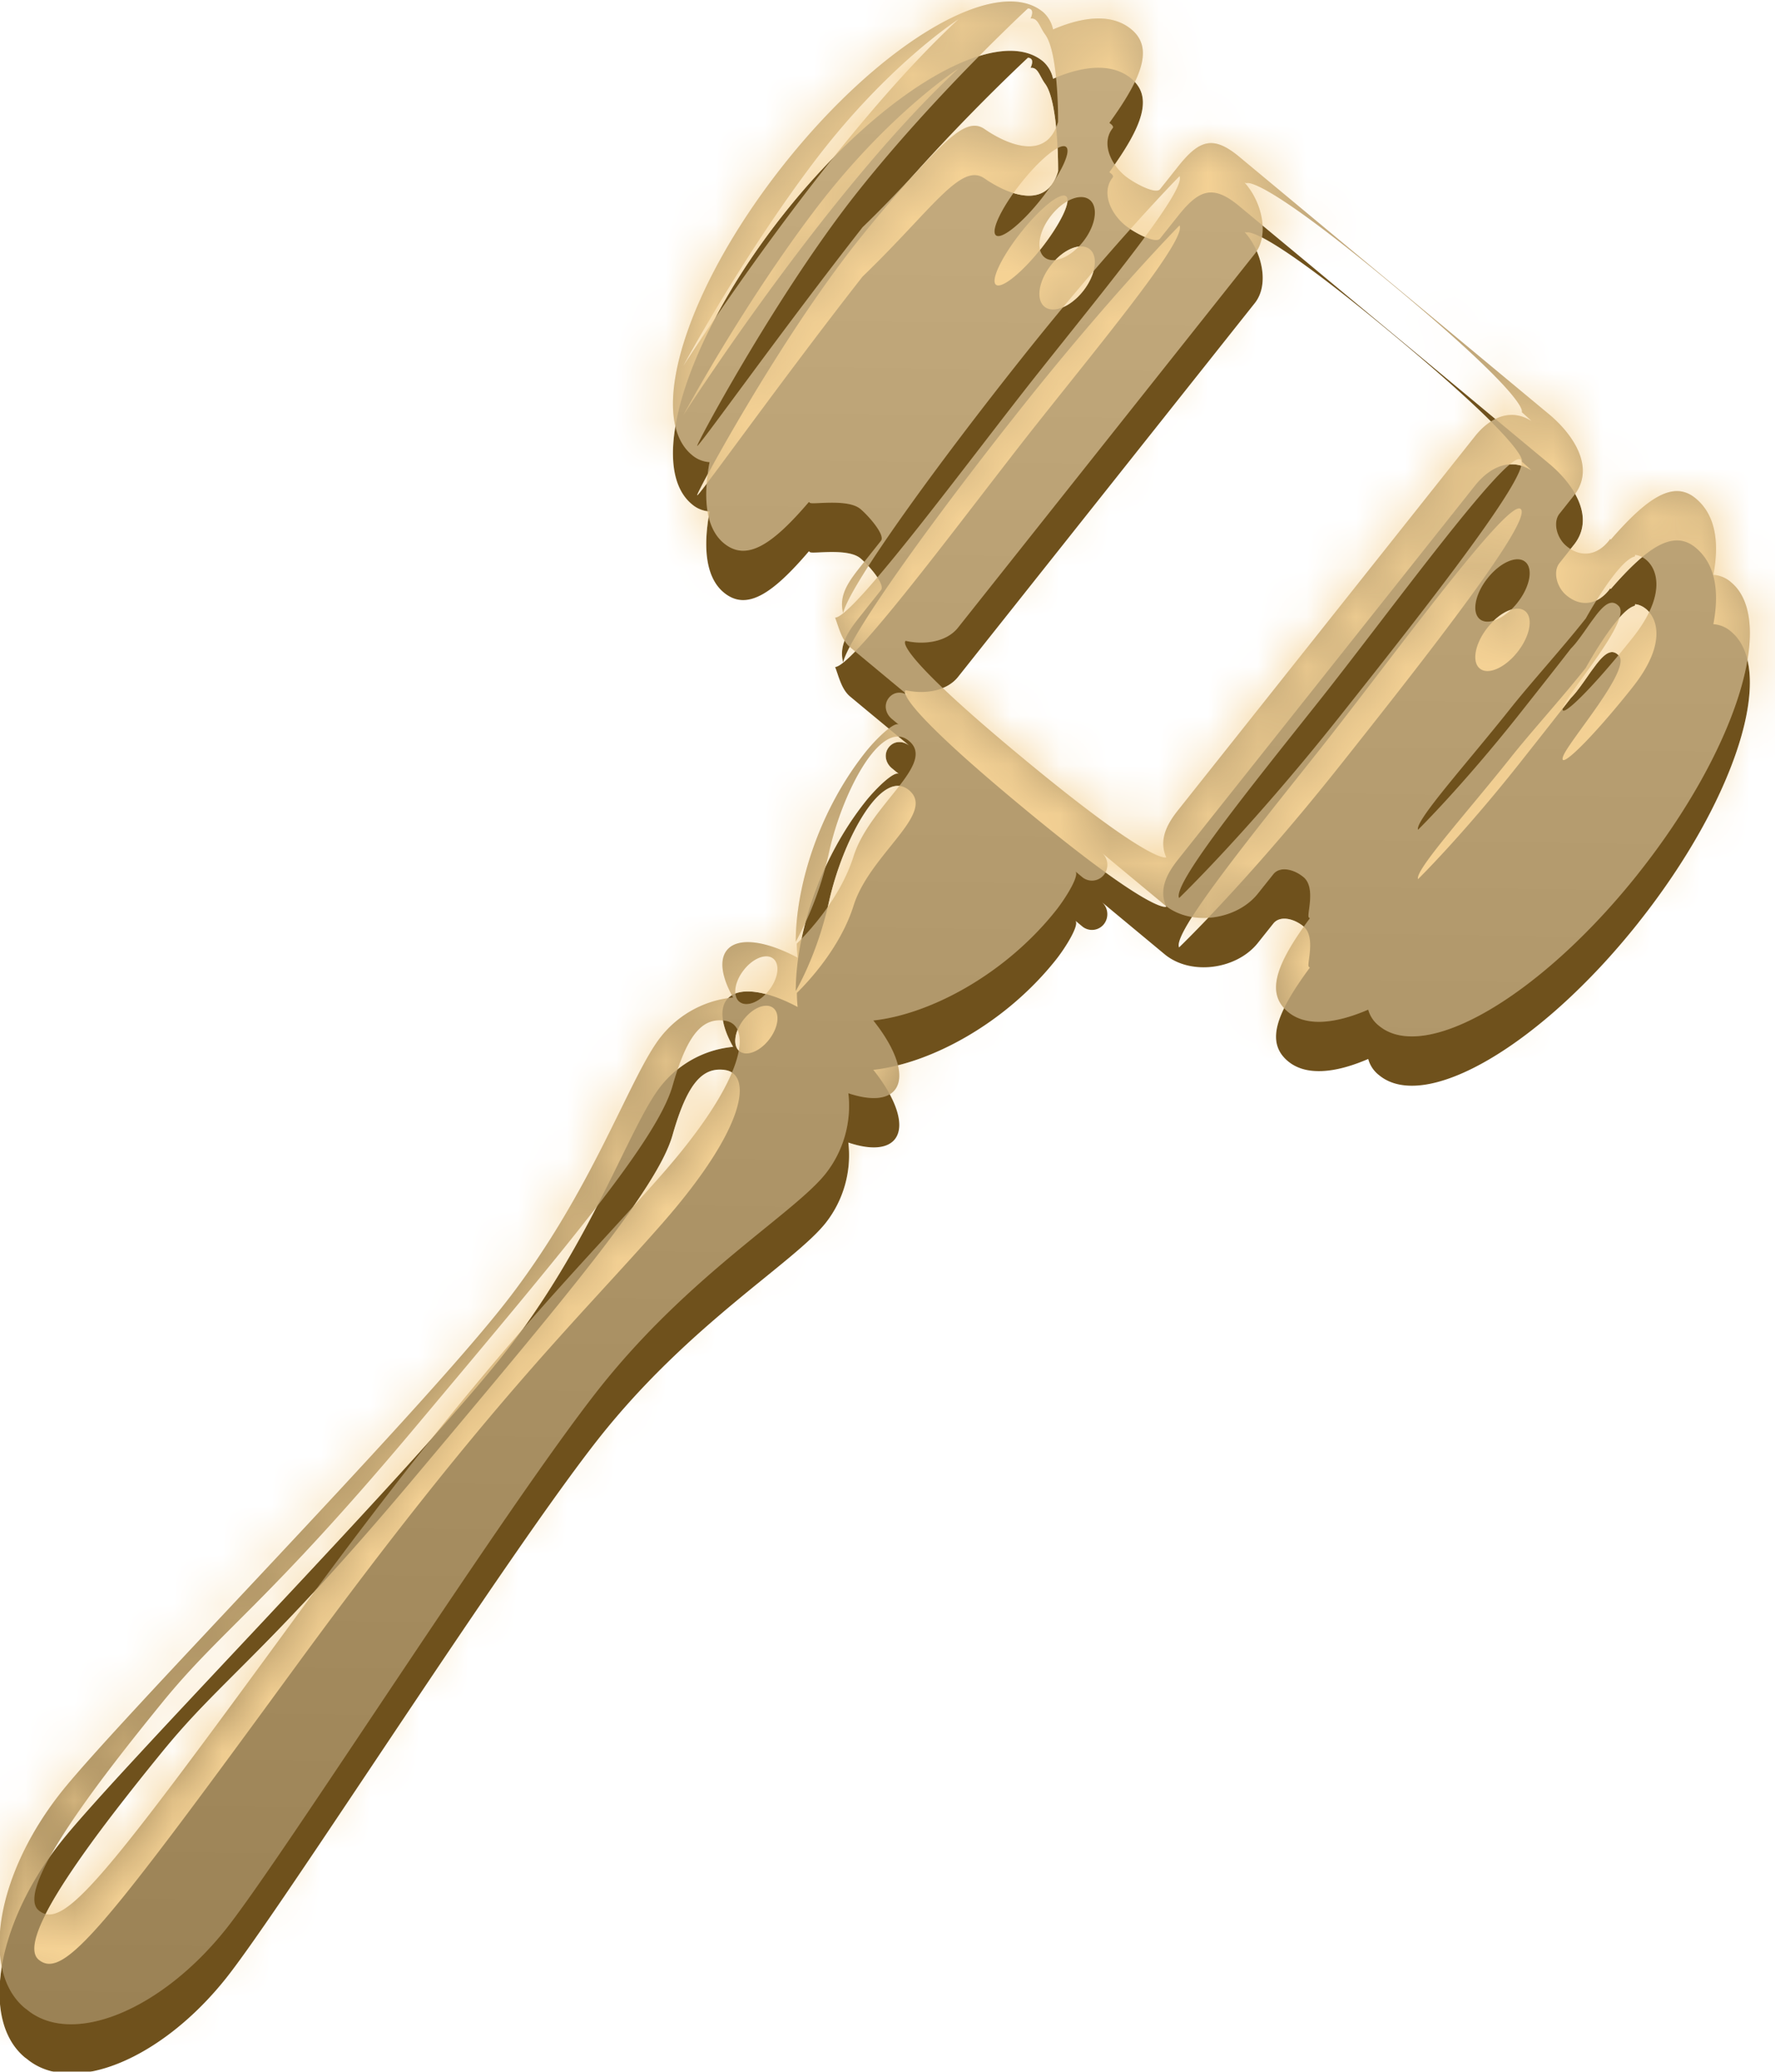 <svg xmlns="http://www.w3.org/2000/svg" width="36" height="42" viewBox="0 0 36 42"><defs><mask id="c552b" width="2" height="2" x="-1" y="-1"><path fill="#fff" d="M0 0h36v41H0z"/><path d="M33.23 17.705c-1.971 2.482-4.327 3.866-5.262 3.09a.616.616 0 0 1-.218-.327c-.695.3-1.273.34-1.626.047-.46-.382-.244-.969.442-1.899l-.02-.016c-.051-.042.15-.604-.107-.817-.2-.167-.482-.227-.614-.06l-.312.391c-.428.54-1.361.672-1.894.23l-1.273-1.057c.132.11.15.313.043.448a.309.309 0 0 1-.438.047l-.142-.118c.092.076-.188.534-.394.794-1.04 1.308-2.567 2.108-3.703 2.23.463.578.655 1.132.437 1.407-.161.202-.512.213-.943.068a2.221 2.221 0 0 1-.46 1.629c-.64.806-2.748 2.036-4.575 4.334-1.882 2.37-6.43 9.521-7.581 10.971-1.32 1.663-3.133 2.4-4.045 1.642l-.04-.029c-.912-.757-.58-2.72.74-4.382 1.151-1.45 7.059-7.463 8.94-9.833 1.827-2.3 2.579-4.672 3.22-5.478a2.125 2.125 0 0 1 1.464-.795c-.226-.401-.289-.754-.128-.957.219-.275.789-.195 1.436.15a3.067 3.067 0 0 1-.016-.285c.23-.226.881-.916 1.151-1.77.33-1.046 1.687-1.872 1.124-2.34-.563-.468-1.346 1.024-1.62 2.25a6.856 6.856 0 0 1-.677 1.824c.001-1.144.474-2.66 1.414-3.845.206-.26.587-.633.678-.557l-.142-.117c-.133-.111-.168-.293-.062-.427.108-.134.287-.137.42-.026l-1.206-1.002c-.174-.146-.227-.4-.303-.598.389-.014 2.775-3.271 4.123-4.967 1.393-1.755 3.002-3.699 2.862-3.984 0 0-1.377 1.392-3.213 3.705-1.662 2.091-3.46 4.552-3.61 5.152-.096-.377.129-.66.385-.983l.383-.482c.092-.116-.256-.511-.419-.646-.256-.213-.972-.082-1.023-.124l-.02-.017c-.75.877-1.269 1.215-1.728.834-.353-.294-.428-.885-.287-1.641a.604.604 0 0 1-.36-.148c-.934-.777-.098-3.413 1.873-5.894C17.876.845 20.224-.53 21.158.247a.648.648 0 0 1 .2.35c.695-.298 1.236-.295 1.589-.001.443.368.231.958-.447 1.895l.022.018c-.007-.006.076.05.046.088-.237.297-.048.721.245.965.164.136.622.39.715.274l.365-.459c.428-.54.71-.64 1.243-.197l6.275 5.213c.534.444.94 1.112.511 1.652l-.294.37c-.134.169-.06.488.143.656.294.244.627.187.862-.111.017-.022.022-.03.02-.034l.017.013c.757-.871 1.28-1.203 1.722-.835.353.293.501.793.358 1.55a.6.6 0 0 1 .359.15c.935.777.093 3.418-1.879 5.9zm-.584-6.785c.003.002.007.003.008.006zM19.441.389s-1.426.912-2.907 2.86c-1.48 1.948-2.676 4.17-2.676 4.17s2.928-4.57 5.583-7.03zM21.46 2.47s.014-1.4-.263-1.772c-.116-.158-.143-.34-.295-.322.055-.125.043-.198-.053-.206 0 0-1.872 1.726-3.457 3.722-1.587 1.997-3.227 5.03-3.252 5.145-.023.108 1.659-2.266 3.356-4.432 1.404-1.352 1.988-2.322 2.47-1.99.48.332 1.266.647 1.494-.145zm-.348 1.572c.394-.496.623-.971.511-1.063-.111-.094-.52.233-.913.728s-.622.972-.511 1.064c.111.091.52-.234.913-.729zm.853.86c.255-.321.317-.7.14-.848-.18-.148-.53-.008-.784.313-.255.32-.317.7-.139.848.178.148.528.008.783-.313zm-6.97 15.405c.139.116.407.015.598-.226.191-.24.232-.529.093-.645-.14-.117-.408-.016-.598.225-.191.24-.233.53-.094.646zm-.304.382c-.425-.05-.74.23-1.051 1.324-.313 1.094-2.144 3.258-5.188 6.884-3.043 3.628-3.948 4.127-5.164 5.62C2.073 36.01.277 38.306.784 38.728c.507.421 1.324-.626 5.232-5.969 3.909-5.342 5.664-6.961 7.414-8.956 1.752-1.995 1.823-3.049 1.26-3.113zm9.199-4.26l6.02-7.578c.312-.395.733-.58 1.15-.316-.031-.032-.162-.151-.196-.179 0 0 .22-.224-2.64-2.6-2.726-2.264-2.946-2.04-2.946-2.04-.033-.03 0 .01-.038-.015.336.362.522 1.049.21 1.443l-6.02 7.58c-.242.304-.708.349-1.06.268 0 0-.361.104 2.302 2.316 2.718 2.259 2.982 2.073 2.982 2.073-.15-.337-.006-.648.236-.952zm3.276-1.897c1.837-2.312 3.937-4.998 3.675-5.215-.262-.218-2.69 3.135-4.084 4.889-1.393 1.754-2.983 3.715-2.843 4 0 0 1.415-1.361 3.252-3.674zm3.609-2.312c.255-.32.326-.692.16-.83-.167-.139-.508.009-.763.33-.256.32-.327.693-.16.831.166.139.508-.01.763-.33zm2.338.71c.858-1.081.372-1.653.053-1.68-.01-.01.005.023-.017.034-.345.089-.99 1.259-.99 1.259l-.002.001c-.494.623-1.114 1.303-1.524 1.82-.879 1.107-1.948 2.287-1.872 2.457 0 0 .882-.866 2.04-2.325.351-.444.72-.91 1.058-1.346.028-.029.058-.062.093-.103.114-.142.218-.296.315-.434l.11-.148c.166-.211.313-.331.457-.174.256.28-1.015 1.727-1.13 2.038-.112.31.551-.32 1.409-1.4z"/></mask><filter id="c552a" width="56" height="62" x="-10" y="-10" filterUnits="userSpaceOnUse"><feOffset dy="1" in="SourceGraphic" result="FeOffset1064Out"/><feGaussianBlur in="FeOffset1064Out" result="FeGaussianBlur1065Out" stdDeviation="0 0"/></filter><linearGradient id="c552c" x1="17.49" x2="17.99" y1="41.04" y2=".03" gradientUnits="userSpaceOnUse"><stop offset="0" stop-opacity=".17"/><stop offset="1" stop-color="#fff" stop-opacity=".17"/></linearGradient><filter id="c552d" width="200%" height="200%" x="-50%" y="-50%"><feGaussianBlur in="SourceGraphic" result="FeGaussianBlur1086Out" stdDeviation="0 0"/></filter><mask id="c552e"><path fill="#fff" d="M33.23 17.705c-1.971 2.482-4.327 3.866-5.262 3.09a.616.616 0 0 1-.218-.327c-.695.3-1.273.34-1.626.047-.46-.382-.244-.969.442-1.899l-.02-.016c-.051-.042.15-.604-.107-.817-.2-.167-.482-.227-.614-.06l-.312.391c-.428.54-1.361.672-1.894.23l-1.273-1.057c.132.11.15.313.043.448a.309.309 0 0 1-.438.047l-.142-.118c.092.076-.188.534-.394.794-1.04 1.308-2.567 2.108-3.703 2.23.463.578.655 1.132.437 1.407-.161.202-.512.213-.943.068a2.221 2.221 0 0 1-.46 1.629c-.64.806-2.748 2.036-4.575 4.334-1.882 2.37-6.43 9.521-7.581 10.971-1.32 1.663-3.133 2.4-4.045 1.642l-.04-.029c-.912-.757-.58-2.72.74-4.382 1.151-1.45 7.059-7.463 8.94-9.833 1.827-2.3 2.579-4.672 3.22-5.478a2.125 2.125 0 0 1 1.464-.795c-.226-.401-.289-.754-.128-.957.219-.275.789-.195 1.436.15a3.067 3.067 0 0 1-.016-.285c.23-.226.881-.916 1.151-1.77.33-1.046 1.687-1.872 1.124-2.34-.563-.468-1.346 1.024-1.62 2.25a6.856 6.856 0 0 1-.677 1.824c.001-1.144.474-2.66 1.414-3.845.206-.26.587-.633.678-.557l-.142-.117c-.133-.111-.168-.293-.062-.427.108-.134.287-.137.42-.026l-1.206-1.002c-.174-.146-.227-.4-.303-.598.389-.014 2.775-3.271 4.123-4.967 1.393-1.755 3.002-3.699 2.862-3.984 0 0-1.377 1.392-3.213 3.705-1.662 2.091-3.46 4.552-3.61 5.152-.096-.377.129-.66.385-.983l.383-.482c.092-.116-.256-.511-.419-.646-.256-.213-.972-.082-1.023-.124l-.02-.017c-.75.877-1.269 1.215-1.728.834-.353-.294-.428-.885-.287-1.641a.604.604 0 0 1-.36-.148c-.934-.777-.098-3.413 1.873-5.894C17.876.845 20.224-.53 21.158.247a.648.648 0 0 1 .2.35c.695-.298 1.236-.295 1.589-.001.443.368.231.958-.447 1.895l.022.018c-.007-.006.076.05.046.088-.237.297-.048.721.245.965.164.136.622.39.715.274l.365-.459c.428-.54.71-.64 1.243-.197l6.275 5.213c.534.444.94 1.112.511 1.652l-.294.37c-.134.169-.06.488.143.656.294.244.627.187.862-.111.017-.022.022-.03.02-.034l.017.013c.757-.871 1.28-1.203 1.722-.835.353.293.501.793.358 1.55a.6.6 0 0 1 .359.15c.935.777.093 3.418-1.879 5.9zm-.584-6.785c.003.002.007.003.008.006zM19.441.389s-1.426.912-2.907 2.86c-1.48 1.948-2.676 4.17-2.676 4.17s2.928-4.57 5.583-7.03zM21.46 2.47s.014-1.4-.263-1.772c-.116-.158-.143-.34-.295-.322.055-.125.043-.198-.053-.206 0 0-1.872 1.726-3.457 3.722-1.587 1.997-3.227 5.03-3.252 5.145-.023.108 1.659-2.266 3.356-4.432 1.404-1.352 1.988-2.322 2.47-1.99.48.332 1.266.647 1.494-.145zm-.348 1.572c.394-.496.623-.971.511-1.063-.111-.094-.52.233-.913.728s-.622.972-.511 1.064c.111.091.52-.234.913-.729zm.853.86c.255-.321.317-.7.14-.848-.18-.148-.53-.008-.784.313-.255.32-.317.7-.139.848.178.148.528.008.783-.313zm-6.97 15.405c.139.116.407.015.598-.226.191-.24.232-.529.093-.645-.14-.117-.408-.016-.598.225-.191.24-.233.53-.094.646zm-.304.382c-.425-.05-.74.23-1.051 1.324-.313 1.094-2.144 3.258-5.188 6.884-3.043 3.628-3.948 4.127-5.164 5.62C2.073 36.01.277 38.306.784 38.728c.507.421 1.324-.626 5.232-5.969 3.909-5.342 5.664-6.961 7.414-8.956 1.752-1.995 1.823-3.049 1.26-3.113zm9.199-4.26l6.02-7.578c.312-.395.733-.58 1.15-.316-.031-.032-.162-.151-.196-.179 0 0 .22-.224-2.64-2.6-2.726-2.264-2.946-2.04-2.946-2.04-.033-.03 0 .01-.038-.015.336.362.522 1.049.21 1.443l-6.02 7.58c-.242.304-.708.349-1.06.268 0 0-.361.104 2.302 2.316 2.718 2.259 2.982 2.073 2.982 2.073-.15-.337-.006-.648.236-.952zm3.276-1.897c1.837-2.312 3.937-4.998 3.675-5.215-.262-.218-2.69 3.135-4.084 4.889-1.393 1.754-2.983 3.715-2.843 4 0 0 1.415-1.361 3.252-3.674zm3.609-2.312c.255-.32.326-.692.16-.83-.167-.139-.508.009-.763.33-.256.32-.327.693-.16.831.166.139.508-.01.763-.33zm2.338.71c.858-1.081.372-1.653.053-1.68-.01-.01.005.023-.017.034-.345.089-.99 1.259-.99 1.259l-.002.001c-.494.623-1.114 1.303-1.524 1.82-.879 1.107-1.948 2.287-1.872 2.457 0 0 .882-.866 2.04-2.325.351-.444.72-.91 1.058-1.346.028-.029.058-.062.093-.103.114-.142.218-.296.315-.434l.11-.148c.166-.211.313-.331.457-.174.256.28-1.015 1.727-1.13 2.038-.112.31.551-.32 1.409-1.4z"/></mask></defs><g><g><g filter="url(#c552a)"><path fill="none" d="M33.23 17.705c-1.971 2.482-4.327 3.866-5.262 3.09a.616.616 0 0 1-.218-.327c-.695.3-1.273.34-1.626.047-.46-.382-.244-.969.442-1.899l-.02-.016c-.051-.042.15-.604-.107-.817-.2-.167-.482-.227-.614-.06l-.312.391c-.428.54-1.361.672-1.894.23l-1.273-1.057c.132.11.15.313.043.448a.309.309 0 0 1-.438.047l-.142-.118c.092.076-.188.534-.394.794-1.04 1.308-2.567 2.108-3.703 2.23.463.578.655 1.132.437 1.407-.161.202-.512.213-.943.068a2.221 2.221 0 0 1-.46 1.629c-.64.806-2.748 2.036-4.575 4.334-1.882 2.37-6.43 9.521-7.581 10.971-1.32 1.663-3.133 2.4-4.045 1.642l-.04-.029c-.912-.757-.58-2.72.74-4.382 1.151-1.45 7.059-7.463 8.94-9.833 1.827-2.3 2.579-4.672 3.22-5.478a2.125 2.125 0 0 1 1.464-.795c-.226-.401-.289-.754-.128-.957.219-.275.789-.195 1.436.15a3.067 3.067 0 0 1-.016-.285c.23-.226.881-.916 1.151-1.77.33-1.046 1.687-1.872 1.124-2.34-.563-.468-1.346 1.024-1.62 2.25a6.856 6.856 0 0 1-.677 1.824c.001-1.144.474-2.66 1.414-3.845.206-.26.587-.633.678-.557l-.142-.117c-.133-.111-.168-.293-.062-.427.108-.134.287-.137.42-.026l-1.206-1.002c-.174-.146-.227-.4-.303-.598.389-.014 2.775-3.271 4.123-4.967 1.393-1.755 3.002-3.699 2.862-3.984 0 0-1.377 1.392-3.213 3.705-1.662 2.091-3.46 4.552-3.61 5.152-.096-.377.129-.66.385-.983l.383-.482c.092-.116-.256-.511-.419-.646-.256-.213-.972-.082-1.023-.124l-.02-.017c-.75.877-1.269 1.215-1.728.834-.353-.294-.428-.885-.287-1.641a.604.604 0 0 1-.36-.148c-.934-.777-.098-3.413 1.873-5.894C17.876.845 20.224-.53 21.158.247a.648.648 0 0 1 .2.35c.695-.298 1.236-.295 1.589-.001.443.368.231.958-.447 1.895l.022.018c-.007-.006.076.05.046.088-.237.297-.048.721.245.965.164.136.622.39.715.274l.365-.459c.428-.54.71-.64 1.243-.197l6.275 5.213c.534.444.94 1.112.511 1.652l-.294.37c-.134.169-.06.488.143.656.294.244.627.187.862-.111.017-.022.022-.03.02-.034l.017.013c.757-.871 1.28-1.203 1.722-.835.353.293.501.793.358 1.55a.6.6 0 0 1 .359.15c.935.777.093 3.418-1.879 5.9zm-.584-6.785c.003.002.007.003.008.006zM19.441.389s-1.426.912-2.907 2.86c-1.48 1.948-2.676 4.17-2.676 4.17s2.928-4.57 5.583-7.03zM21.46 2.47s.014-1.4-.263-1.772c-.116-.158-.143-.34-.295-.322.055-.125.043-.198-.053-.206 0 0-1.872 1.726-3.457 3.722-1.587 1.997-3.227 5.03-3.252 5.145-.023.108 1.659-2.266 3.356-4.432 1.404-1.352 1.988-2.322 2.47-1.99.48.332 1.266.647 1.494-.145zm-.348 1.572c.394-.496.623-.971.511-1.063-.111-.094-.52.233-.913.728s-.622.972-.511 1.064c.111.091.52-.234.913-.729zm.853.86c.255-.321.317-.7.14-.848-.18-.148-.53-.008-.784.313-.255.32-.317.7-.139.848.178.148.528.008.783-.313zm-6.97 15.405c.139.116.407.015.598-.226.191-.24.232-.529.093-.645-.14-.117-.408-.016-.598.225-.191.24-.233.53-.094.646zm-.304.382c-.425-.05-.74.23-1.051 1.324-.313 1.094-2.144 3.258-5.188 6.884-3.043 3.628-3.948 4.127-5.164 5.62C2.073 36.01.277 38.306.784 38.728c.507.421 1.324-.626 5.232-5.969 3.909-5.342 5.664-6.961 7.414-8.956 1.752-1.995 1.823-3.049 1.26-3.113zm9.199-4.26l6.02-7.578c.312-.395.733-.58 1.15-.316-.031-.032-.162-.151-.196-.179 0 0 .22-.224-2.64-2.6-2.726-2.264-2.946-2.04-2.946-2.04-.033-.03 0 .01-.038-.015.336.362.522 1.049.21 1.443l-6.02 7.58c-.242.304-.708.349-1.06.268 0 0-.361.104 2.302 2.316 2.718 2.259 2.982 2.073 2.982 2.073-.15-.337-.006-.648.236-.952zm3.276-1.897c1.837-2.312 3.937-4.998 3.675-5.215-.262-.218-2.69 3.135-4.084 4.889-1.393 1.754-2.983 3.715-2.843 4 0 0 1.415-1.361 3.252-3.674zm3.609-2.312c.255-.32.326-.692.16-.83-.167-.139-.508.009-.763.33-.256.32-.327.693-.16.831.166.139.508-.01.763-.33zm2.338.71c.858-1.081.372-1.653.053-1.68-.01-.01.005.023-.017.034-.345.089-.99 1.259-.99 1.259l-.002.001c-.494.623-1.114 1.303-1.524 1.82-.879 1.107-1.948 2.287-1.872 2.457 0 0 .882-.866 2.04-2.325.351-.444.72-.91 1.058-1.346.028-.029.058-.062.093-.103.114-.142.218-.296.315-.434l.11-.148c.166-.211.313-.331.457-.174.256.28-1.015 1.727-1.13 2.038-.112.31.551-.32 1.409-1.4z" mask="url(&quot;#c552b&quot;)"/><path fill="#6f511c" d="M33.23 17.705c-1.971 2.482-4.327 3.866-5.262 3.09a.616.616 0 0 1-.218-.327c-.695.3-1.273.34-1.626.047-.46-.382-.244-.969.442-1.899l-.02-.016c-.051-.042.15-.604-.107-.817-.2-.167-.482-.227-.614-.06l-.312.391c-.428.54-1.361.672-1.894.23l-1.273-1.057c.132.11.15.313.043.448a.309.309 0 0 1-.438.047l-.142-.118c.092.076-.188.534-.394.794-1.04 1.308-2.567 2.108-3.703 2.23.463.578.655 1.132.437 1.407-.161.202-.512.213-.943.068a2.221 2.221 0 0 1-.46 1.629c-.64.806-2.748 2.036-4.575 4.334-1.882 2.37-6.43 9.521-7.581 10.971-1.32 1.663-3.133 2.4-4.045 1.642l-.04-.029c-.912-.757-.58-2.72.74-4.382 1.151-1.45 7.059-7.463 8.94-9.833 1.827-2.3 2.579-4.672 3.22-5.478a2.125 2.125 0 0 1 1.464-.795c-.226-.401-.289-.754-.128-.957.219-.275.789-.195 1.436.15a3.067 3.067 0 0 1-.016-.285c.23-.226.881-.916 1.151-1.77.33-1.046 1.687-1.872 1.124-2.34-.563-.468-1.346 1.024-1.62 2.25a6.856 6.856 0 0 1-.677 1.824c.001-1.144.474-2.66 1.414-3.845.206-.26.587-.633.678-.557l-.142-.117c-.133-.111-.168-.293-.062-.427.108-.134.287-.137.42-.026l-1.206-1.002c-.174-.146-.227-.4-.303-.598.389-.014 2.775-3.271 4.123-4.967 1.393-1.755 3.002-3.699 2.862-3.984 0 0-1.377 1.392-3.213 3.705-1.662 2.091-3.46 4.552-3.61 5.152-.096-.377.129-.66.385-.983l.383-.482c.092-.116-.256-.511-.419-.646-.256-.213-.972-.082-1.023-.124l-.02-.017c-.75.877-1.269 1.215-1.728.834-.353-.294-.428-.885-.287-1.641a.604.604 0 0 1-.36-.148c-.934-.777-.098-3.413 1.873-5.894C17.876.845 20.224-.53 21.158.247a.648.648 0 0 1 .2.35c.695-.298 1.236-.295 1.589-.001.443.368.231.958-.447 1.895l.022.018c-.007-.006.076.05.046.088-.237.297-.048.721.245.965.164.136.622.39.715.274l.365-.459c.428-.54.71-.64 1.243-.197l6.275 5.213c.534.444.94 1.112.511 1.652l-.294.37c-.134.169-.06.488.143.656.294.244.627.187.862-.111.017-.022.022-.03.02-.034l.017.013c.757-.871 1.28-1.203 1.722-.835.353.293.501.793.358 1.55a.6.6 0 0 1 .359.15c.935.777.093 3.418-1.879 5.9zm-.584-6.785c.003.002.007.003.008.006zM19.441.389s-1.426.912-2.907 2.86c-1.48 1.948-2.676 4.17-2.676 4.17s2.928-4.57 5.583-7.03zM21.46 2.47s.014-1.4-.263-1.772c-.116-.158-.143-.34-.295-.322.055-.125.043-.198-.053-.206 0 0-1.872 1.726-3.457 3.722-1.587 1.997-3.227 5.03-3.252 5.145-.023.108 1.659-2.266 3.356-4.432 1.404-1.352 1.988-2.322 2.47-1.99.48.332 1.266.647 1.494-.145zm-.348 1.572c.394-.496.623-.971.511-1.063-.111-.094-.52.233-.913.728s-.622.972-.511 1.064c.111.091.52-.234.913-.729zm.853.86c.255-.321.317-.7.14-.848-.18-.148-.53-.008-.784.313-.255.32-.317.7-.139.848.178.148.528.008.783-.313zm-6.97 15.405c.139.116.407.015.598-.226.191-.24.232-.529.093-.645-.14-.117-.408-.016-.598.225-.191.24-.233.53-.094.646zm-.304.382c-.425-.05-.74.23-1.051 1.324-.313 1.094-2.144 3.258-5.188 6.884-3.043 3.628-3.948 4.127-5.164 5.62C2.073 36.01.277 38.306.784 38.728c.507.421 1.324-.626 5.232-5.969 3.909-5.342 5.664-6.961 7.414-8.956 1.752-1.995 1.823-3.049 1.26-3.113zm9.199-4.26l6.02-7.578c.312-.395.733-.58 1.15-.316-.031-.032-.162-.151-.196-.179 0 0 .22-.224-2.64-2.6-2.726-2.264-2.946-2.04-2.946-2.04-.033-.03 0 .01-.038-.015.336.362.522 1.049.21 1.443l-6.02 7.58c-.242.304-.708.349-1.06.268 0 0-.361.104 2.302 2.316 2.718 2.259 2.982 2.073 2.982 2.073-.15-.337-.006-.648.236-.952zm3.276-1.897c1.837-2.312 3.937-4.998 3.675-5.215-.262-.218-2.69 3.135-4.084 4.889-1.393 1.754-2.983 3.715-2.843 4 0 0 1.415-1.361 3.252-3.674zm3.609-2.312c.255-.32.326-.692.16-.83-.167-.139-.508.009-.763.33-.256.32-.327.693-.16.831.166.139.508-.01.763-.33zm2.338.71c.858-1.081.372-1.653.053-1.68-.01-.01.005.023-.017.034-.345.089-.99 1.259-.99 1.259l-.002.001c-.494.623-1.114 1.303-1.524 1.82-.879 1.107-1.948 2.287-1.872 2.457 0 0 .882-.866 2.04-2.325.351-.444.72-.91 1.058-1.346.028-.029.058-.062.093-.103.114-.142.218-.296.315-.434l.11-.148c.166-.211.313-.331.457-.174.256.28-1.015 1.727-1.13 2.038-.112.31.551-.32 1.409-1.4z"/></g><path fill="#bb9c66" d="M33.23 17.705c-1.971 2.482-4.327 3.866-5.262 3.09a.616.616 0 0 1-.218-.327c-.695.3-1.273.34-1.626.047-.46-.382-.244-.969.442-1.899l-.02-.016c-.051-.042.15-.604-.107-.817-.2-.167-.482-.227-.614-.06l-.312.391c-.428.54-1.361.672-1.894.23l-1.273-1.057c.132.11.15.313.043.448a.309.309 0 0 1-.438.047l-.142-.118c.092.076-.188.534-.394.794-1.04 1.308-2.567 2.108-3.703 2.23.463.578.655 1.132.437 1.407-.161.202-.512.213-.943.068a2.221 2.221 0 0 1-.46 1.629c-.64.806-2.748 2.036-4.575 4.334-1.882 2.37-6.43 9.521-7.581 10.971-1.32 1.663-3.133 2.4-4.045 1.642l-.04-.029c-.912-.757-.58-2.72.74-4.382 1.151-1.45 7.059-7.463 8.94-9.833 1.827-2.3 2.579-4.672 3.22-5.478a2.125 2.125 0 0 1 1.464-.795c-.226-.401-.289-.754-.128-.957.219-.275.789-.195 1.436.15a3.067 3.067 0 0 1-.016-.285c.23-.226.881-.916 1.151-1.77.33-1.046 1.687-1.872 1.124-2.34-.563-.468-1.346 1.024-1.62 2.25a6.856 6.856 0 0 1-.677 1.824c.001-1.144.474-2.66 1.414-3.845.206-.26.587-.633.678-.557l-.142-.117c-.133-.111-.168-.293-.062-.427.108-.134.287-.137.42-.026l-1.206-1.002c-.174-.146-.227-.4-.303-.598.389-.014 2.775-3.271 4.123-4.967 1.393-1.755 3.002-3.699 2.862-3.984 0 0-1.377 1.392-3.213 3.705-1.662 2.091-3.46 4.552-3.61 5.152-.096-.377.129-.66.385-.983l.383-.482c.092-.116-.256-.511-.419-.646-.256-.213-.972-.082-1.023-.124l-.02-.017c-.75.877-1.269 1.215-1.728.834-.353-.294-.428-.885-.287-1.641a.604.604 0 0 1-.36-.148c-.934-.777-.098-3.413 1.873-5.894C17.876.845 20.224-.53 21.158.247a.648.648 0 0 1 .2.35c.695-.298 1.236-.295 1.589-.001.443.368.231.958-.447 1.895l.022.018c-.007-.006.076.05.046.088-.237.297-.048.721.245.965.164.136.622.39.715.274l.365-.459c.428-.54.71-.64 1.243-.197l6.275 5.213c.534.444.94 1.112.511 1.652l-.294.37c-.134.169-.06.488.143.656.294.244.627.187.862-.111.017-.022.022-.03.02-.034l.017.013c.757-.871 1.28-1.203 1.722-.835.353.293.501.793.358 1.55a.6.6 0 0 1 .359.15c.935.777.093 3.418-1.879 5.9zm-.584-6.785c.003.002.007.003.008.006zM19.441.389s-1.426.912-2.907 2.86c-1.48 1.948-2.676 4.17-2.676 4.17s2.928-4.57 5.583-7.03zM21.46 2.47s.014-1.4-.263-1.772c-.116-.158-.143-.34-.295-.322.055-.125.043-.198-.053-.206 0 0-1.872 1.726-3.457 3.722-1.587 1.997-3.227 5.03-3.252 5.145-.023.108 1.659-2.266 3.356-4.432 1.404-1.352 1.988-2.322 2.47-1.99.48.332 1.266.647 1.494-.145zm-.348 1.572c.394-.496.623-.971.511-1.063-.111-.094-.52.233-.913.728s-.622.972-.511 1.064c.111.091.52-.234.913-.729zm.853.86c.255-.321.317-.7.14-.848-.18-.148-.53-.008-.784.313-.255.32-.317.7-.139.848.178.148.528.008.783-.313zm-6.97 15.405c.139.116.407.015.598-.226.191-.24.232-.529.093-.645-.14-.117-.408-.016-.598.225-.191.24-.233.53-.094.646zm-.304.382c-.425-.05-.74.23-1.051 1.324-.313 1.094-2.144 3.258-5.188 6.884-3.043 3.628-3.948 4.127-5.164 5.62C2.073 36.01.277 38.306.784 38.728c.507.421 1.324-.626 5.232-5.969 3.909-5.342 5.664-6.961 7.414-8.956 1.752-1.995 1.823-3.049 1.26-3.113zm9.199-4.26l6.02-7.578c.312-.395.733-.58 1.15-.316-.031-.032-.162-.151-.196-.179 0 0 .22-.224-2.64-2.6-2.726-2.264-2.946-2.04-2.946-2.04-.033-.03 0 .01-.038-.015.336.362.522 1.049.21 1.443l-6.02 7.58c-.242.304-.708.349-1.06.268 0 0-.361.104 2.302 2.316 2.718 2.259 2.982 2.073 2.982 2.073-.15-.337-.006-.648.236-.952zm3.276-1.897c1.837-2.312 3.937-4.998 3.675-5.215-.262-.218-2.69 3.135-4.084 4.889-1.393 1.754-2.983 3.715-2.843 4 0 0 1.415-1.361 3.252-3.674zm3.609-2.312c.255-.32.326-.692.16-.83-.167-.139-.508.009-.763.33-.256.32-.327.693-.16.831.166.139.508-.01.763-.33zm2.338.71c.858-1.081.372-1.653.053-1.68-.01-.01.005.023-.017.034-.345.089-.99 1.259-.99 1.259l-.002.001c-.494.623-1.114 1.303-1.524 1.82-.879 1.107-1.948 2.287-1.872 2.457 0 0 .882-.866 2.04-2.325.351-.444.72-.91 1.058-1.346.028-.029.058-.062.093-.103.114-.142.218-.296.315-.434l.11-.148c.166-.211.313-.331.457-.174.256.28-1.015 1.727-1.13 2.038-.112.31.551-.32 1.409-1.4z"/><path fill="url(#c552c)" d="M33.23 17.705c-1.971 2.482-4.327 3.866-5.262 3.09a.616.616 0 0 1-.218-.327c-.695.3-1.273.34-1.626.047-.46-.382-.244-.969.442-1.899l-.02-.016c-.051-.042.15-.604-.107-.817-.2-.167-.482-.227-.614-.06l-.312.391c-.428.54-1.361.672-1.894.23l-1.273-1.057c.132.11.15.313.043.448a.309.309 0 0 1-.438.047l-.142-.118c.092.076-.188.534-.394.794-1.04 1.308-2.567 2.108-3.703 2.23.463.578.655 1.132.437 1.407-.161.202-.512.213-.943.068a2.221 2.221 0 0 1-.46 1.629c-.64.806-2.748 2.036-4.575 4.334-1.882 2.37-6.43 9.521-7.581 10.971-1.32 1.663-3.133 2.4-4.045 1.642l-.04-.029c-.912-.757-.58-2.72.74-4.382 1.151-1.45 7.059-7.463 8.94-9.833 1.827-2.3 2.579-4.672 3.22-5.478a2.125 2.125 0 0 1 1.464-.795c-.226-.401-.289-.754-.128-.957.219-.275.789-.195 1.436.15a3.067 3.067 0 0 1-.016-.285c.23-.226.881-.916 1.151-1.77.33-1.046 1.687-1.872 1.124-2.34-.563-.468-1.346 1.024-1.62 2.25a6.856 6.856 0 0 1-.677 1.824c.001-1.144.474-2.66 1.414-3.845.206-.26.587-.633.678-.557l-.142-.117c-.133-.111-.168-.293-.062-.427.108-.134.287-.137.42-.026l-1.206-1.002c-.174-.146-.227-.4-.303-.598.389-.014 2.775-3.271 4.123-4.967 1.393-1.755 3.002-3.699 2.862-3.984 0 0-1.377 1.392-3.213 3.705-1.662 2.091-3.46 4.552-3.61 5.152-.096-.377.129-.66.385-.983l.383-.482c.092-.116-.256-.511-.419-.646-.256-.213-.972-.082-1.023-.124l-.02-.017c-.75.877-1.269 1.215-1.728.834-.353-.294-.428-.885-.287-1.641a.604.604 0 0 1-.36-.148c-.934-.777-.098-3.413 1.873-5.894C17.876.845 20.224-.53 21.158.247a.648.648 0 0 1 .2.35c.695-.298 1.236-.295 1.589-.001.443.368.231.958-.447 1.895l.022.018c-.007-.006.076.05.046.088-.237.297-.048.721.245.965.164.136.622.39.715.274l.365-.459c.428-.54.71-.64 1.243-.197l6.275 5.213c.534.444.94 1.112.511 1.652l-.294.37c-.134.169-.06.488.143.656.294.244.627.187.862-.111.017-.022.022-.03.02-.034l.017.013c.757-.871 1.28-1.203 1.722-.835.353.293.501.793.358 1.55a.6.6 0 0 1 .359.15c.935.777.093 3.418-1.879 5.9zm-.584-6.785c.003.002.007.003.008.006zM19.441.389s-1.426.912-2.907 2.86c-1.48 1.948-2.676 4.17-2.676 4.17s2.928-4.57 5.583-7.03zM21.46 2.47s.014-1.4-.263-1.772c-.116-.158-.143-.34-.295-.322.055-.125.043-.198-.053-.206 0 0-1.872 1.726-3.457 3.722-1.587 1.997-3.227 5.03-3.252 5.145-.023.108 1.659-2.266 3.356-4.432 1.404-1.352 1.988-2.322 2.47-1.99.48.332 1.266.647 1.494-.145zm-.348 1.572c.394-.496.623-.971.511-1.063-.111-.094-.52.233-.913.728s-.622.972-.511 1.064c.111.091.52-.234.913-.729zm.853.86c.255-.321.317-.7.14-.848-.18-.148-.53-.008-.784.313-.255.32-.317.7-.139.848.178.148.528.008.783-.313zm-6.97 15.405c.139.116.407.015.598-.226.191-.24.232-.529.093-.645-.14-.117-.408-.016-.598.225-.191.24-.233.53-.094.646zm-.304.382c-.425-.05-.74.23-1.051 1.324-.313 1.094-2.144 3.258-5.188 6.884-3.043 3.628-3.948 4.127-5.164 5.62C2.073 36.01.277 38.306.784 38.728c.507.421 1.324-.626 5.232-5.969 3.909-5.342 5.664-6.961 7.414-8.956 1.752-1.995 1.823-3.049 1.26-3.113zm9.199-4.26l6.02-7.578c.312-.395.733-.58 1.15-.316-.031-.032-.162-.151-.196-.179 0 0 .22-.224-2.64-2.6-2.726-2.264-2.946-2.04-2.946-2.04-.033-.03 0 .01-.038-.015.336.362.522 1.049.21 1.443l-6.02 7.58c-.242.304-.708.349-1.06.268 0 0-.361.104 2.302 2.316 2.718 2.259 2.982 2.073 2.982 2.073-.15-.337-.006-.648.236-.952zm3.276-1.897c1.837-2.312 3.937-4.998 3.675-5.215-.262-.218-2.69 3.135-4.084 4.889-1.393 1.754-2.983 3.715-2.843 4 0 0 1.415-1.361 3.252-3.674zm3.609-2.312c.255-.32.326-.692.16-.83-.167-.139-.508.009-.763.33-.256.32-.327.693-.16.831.166.139.508-.01.763-.33zm2.338.71c.858-1.081.372-1.653.053-1.68-.01-.01.005.023-.017.034-.345.089-.99 1.259-.99 1.259l-.002.001c-.494.623-1.114 1.303-1.524 1.82-.879 1.107-1.948 2.287-1.872 2.457 0 0 .882-.866 2.04-2.325.351-.444.72-.91 1.058-1.346.028-.029.058-.062.093-.103.114-.142.218-.296.315-.434l.11-.148c.166-.211.313-.331.457-.174.256.28-1.015 1.727-1.13 2.038-.112.31.551-.32 1.409-1.4z"/><path fill="#f5d295" d="M0 42v-1.369c.041.454.206.831.505 1.08l.04.028c.157.13.34.216.543.261zM0-1h36v43H1.83c.88-.161 1.92-.845 2.76-1.903 1.152-1.45 5.699-8.601 7.581-10.97 1.827-2.3 3.935-3.529 4.575-4.335.374-.47.523-1.062.46-1.629.43.145.782.134.943-.068.218-.275.026-.829-.437-1.407 1.136-.122 2.664-.922 3.703-2.23.206-.26.486-.718.394-.794l.142.118a.309.309 0 0 0 .438-.047.325.325 0 0 0-.043-.448l1.273 1.057c.533.442 1.466.31 1.894-.23l.312-.391c.132-.167.413-.107.614.06.256.213.056.775.107.817l.02.016c-.686.93-.902 1.517-.442 1.899.353.293.93.252 1.626-.047.03.124.104.23.218.326.935.777 3.29-.607 5.262-3.09 1.972-2.482 2.814-5.123 1.879-5.9a.6.6 0 0 0-.359-.15c.143-.757-.005-1.257-.358-1.55-.442-.368-.965-.036-1.722.835l-.016-.013c0 .004-.004.012-.021.034-.235.298-.568.355-.862.11-.203-.167-.277-.486-.143-.654l.294-.37c.43-.541.023-1.21-.511-1.653L25.136 4.18c-.533-.443-.815-.342-1.243.197l-.365.459c-.093.117-.55-.138-.715-.274-.293-.244-.482-.668-.245-.965.03-.038-.053-.094-.046-.088L22.5 3.49c.678-.937.89-1.527.447-1.895-.353-.294-.894-.297-1.588 0a.648.648 0 0 0-.2-.348c-.935-.777-3.283.597-5.255 3.079-1.97 2.481-2.807 5.117-1.872 5.894a.604.604 0 0 0 .36.148c-.142.756-.067 1.347.286 1.64.46.382.978.044 1.728-.833l.02.017c.05.042.767-.09 1.023.124.163.135.51.53.419.646l-.383.482c-.256.322-.481.606-.385.983.15-.6 1.948-3.06 3.61-5.152 1.836-2.313 3.213-3.705 3.213-3.705.14.285-1.469 2.229-2.862 3.984-1.348 1.696-3.734 4.953-4.123 4.967.076.198.129.452.303.598l1.207 1.002c-.134-.111-.313-.108-.42.026-.107.134-.072.316.061.427l.142.117c-.091-.076-.472.298-.678.557-.94 1.184-1.413 2.7-1.414 3.845.149-.265.474-.91.676-1.824.275-1.226 1.058-2.718 1.621-2.25.563.468-.795 1.294-1.124 2.34-.27.854-.92 1.544-1.15 1.77 0 .098.006.192.015.285-.647-.345-1.217-.425-1.436-.15-.16.203-.098.556.128.957a2.125 2.125 0 0 0-1.464.795c-.641.806-1.393 3.179-3.22 5.478-1.881 2.37-7.789 8.382-8.94 9.833C.5 38.265.07 39.298 0 40.156zm32.654 12.926c-.001-.003-.005-.004-.008-.006zM13.858 8.418s1.196-2.22 2.676-4.169c1.481-1.948 2.907-2.86 2.907-2.86-2.655 2.46-5.583 7.03-5.583 7.03zm6.107-4.802c-.48-.332-1.065.638-2.47 1.99-1.696 2.166-3.378 4.54-3.355 4.432.025-.115 1.665-3.148 3.252-5.145 1.585-1.996 3.457-3.722 3.457-3.722.096.008.108.08.053.206.152-.018.18.164.295.322.277.372.263 1.772.263 1.772-.228.792-1.014.477-1.495.145zm.234 2.156c-.111-.092.118-.569.51-1.064.394-.495.803-.822.914-.728.112.092-.117.567-.51 1.063-.394.495-.803.82-.914.729zm1.766.131c-.255.32-.605.461-.783.313-.178-.148-.116-.527.14-.848.254-.321.604-.461.783-.313.177.148.115.527-.14.848zm-6.877 14.76c.19-.242.458-.343.598-.226.14.116.098.404-.093.645s-.459.342-.599.226c-.139-.116-.097-.405.094-.646zm-.397 1.027c.562.064.491 1.118-1.26 3.113-1.751 1.995-3.506 3.614-7.415 8.956-3.908 5.343-4.725 6.39-5.232 5.969-.507-.422 1.29-2.717 2.504-4.21 1.216-1.493 2.121-1.992 5.164-5.62 3.044-3.626 4.875-5.79 5.188-6.884.311-1.093.626-1.373 1.05-1.324zm8.963-3.308s-.264.186-2.982-2.073c-2.663-2.212-2.302-2.316-2.302-2.316.352.08.818.036 1.06-.268l6.02-7.58c.312-.394.126-1.081-.21-1.443.037.024.005-.014.038.014 0 0 .22-.223 2.946 2.041 2.86 2.376 2.64 2.6 2.64 2.6.034.028.165.147.195.179-.416-.263-.837-.08-1.15.316l-6.02 7.578c-.24.304-.386.615-.235.952zm.26.825c-.14-.285 1.45-2.246 2.843-4s3.822-5.107 4.084-4.89c.262.218-1.838 2.904-3.675 5.216-1.837 2.313-3.252 3.674-3.252 3.674zm6.861-5.986c-.255.321-.597.47-.763.331-.167-.138-.096-.511.16-.831.255-.321.596-.469.763-.33.166.138.095.51-.16.83zm2.338.71c-.858 1.079-1.521 1.71-1.409 1.399.115-.311 1.386-1.757 1.13-2.038-.144-.157-.291-.037-.456.175l-.11.147c-.098.138-.202.292-.316.434a1.657 1.657 0 0 1-.093.103c-.338.436-.707.902-1.058 1.346-1.158 1.459-2.04 2.325-2.04 2.325-.076-.17.993-1.35 1.872-2.456.41-.518 1.03-1.198 1.524-1.82l.002-.002s.645-1.17.99-1.259c.022-.011.007-.044.017-.035.32.028.805.6-.053 1.68zM0 40.63v-.475a2.78 2.78 0 0 0 0 .475zM1.83 42h-.742c.226.05.477.049.741 0z" filter="url(#c552d)" mask="url(&quot;#c552e&quot;)"/></g></g></svg>